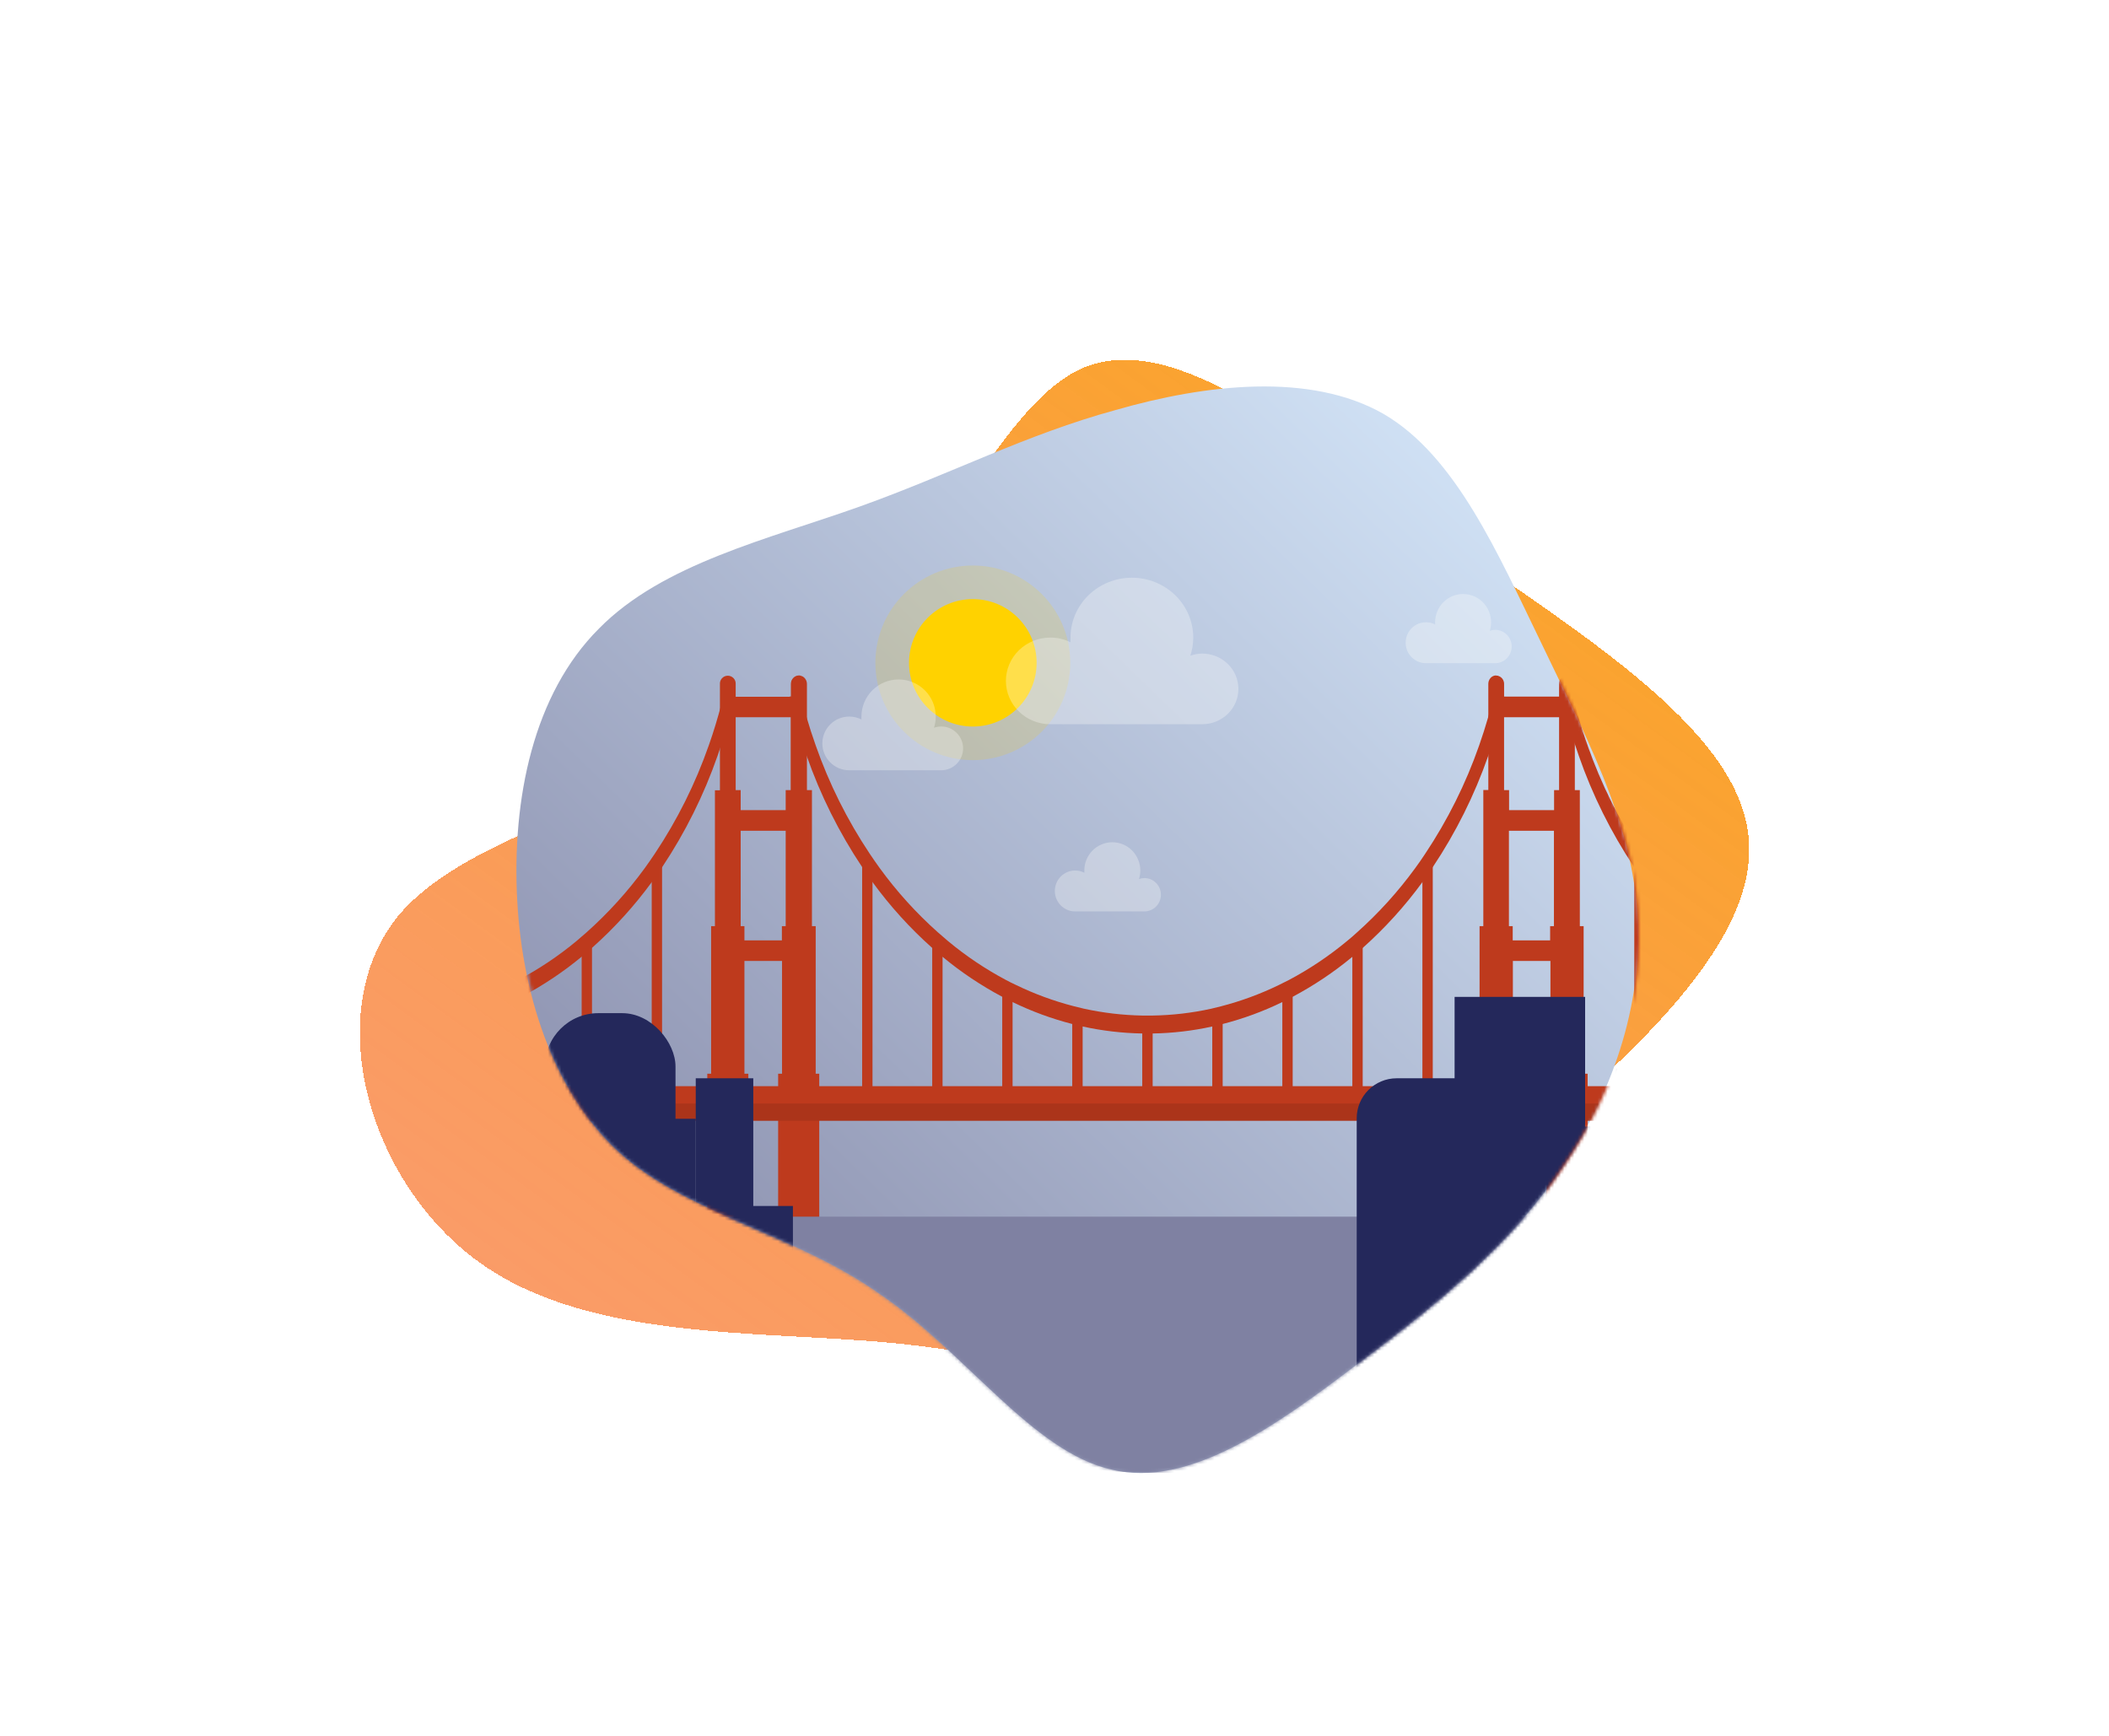 <svg width="633" height="521" viewBox="0 0 633 521" fill="none" xmlns="http://www.w3.org/2000/svg">
<g filter="url(#filter0_d_78_62)">
<path d="M432.893 161.14C475.975 191.384 524.443 220.547 524.982 254.031C526.059 288.055 479.207 325.86 444.202 355.023C409.198 384.727 386.041 405.789 360.73 411.19C334.881 417.13 306.877 406.869 267.564 403.089C227.713 399.308 176.553 402.549 143.703 378.786C110.852 355.023 96.312 304.797 118.93 275.634C142.087 247.01 202.402 239.449 241.177 208.666C279.951 177.342 297.722 122.256 325.187 110.374C352.652 99.033 389.811 130.357 432.893 161.14Z" fill="url(#paint0_linear_78_62)" shape-rendering="crispEdges"/>
</g>
<path d="M415.334 124.285C436.975 136.925 449.632 166.285 462.698 193.198C475.764 220.518 489.239 245.8 491.28 272.305C493.73 299.218 484.747 326.947 469.231 349.782C454.124 373.025 432.075 390.967 407.576 409.316C383.486 427.666 356.946 446.831 333.672 441.123C309.99 435.822 289.983 406.054 264.259 388.52C238.944 370.578 208.321 364.869 187.497 347.335C167.081 329.801 156.874 300.442 155.24 270.267C153.607 239.684 160.14 208.285 179.739 188.712C198.93 169.139 230.778 161.799 258.135 152.013C285.491 142.226 307.949 130.401 334.897 123.061C361.846 115.314 393.285 111.644 415.334 124.285Z" fill="url(#paint1_linear_78_62)"/>
<mask id="mask0_78_62" style="mask-type:alpha" maskUnits="userSpaceOnUse" x="155" y="116" width="338" height="327">
<path d="M415.655 124.392C437.295 137.033 449.953 166.392 463.019 193.305C476.085 220.626 489.559 245.908 491.6 272.413C494.05 299.326 485.067 327.054 469.552 349.889C454.444 373.132 432.395 391.074 407.897 409.424C383.806 427.773 357.266 446.939 333.992 441.23C310.31 435.929 290.303 406.161 264.58 388.627C239.264 370.685 208.641 364.977 187.817 347.442C167.402 329.908 157.194 300.549 155.561 270.374C153.927 239.791 160.46 208.393 180.059 188.82C199.25 169.247 231.098 161.907 258.455 152.12C285.812 142.334 308.269 130.508 335.217 123.168C362.166 115.421 393.606 111.751 415.655 124.392Z" fill="url(#paint2_linear_78_62)"/>
</mask>
<g mask="url(#mask0_78_62)">
<path d="M475.315 322.298V278.003H474.175V237.171H472.674V205.333C472.7 205.007 472.658 204.679 472.551 204.37C472.444 204.061 472.274 203.778 472.052 203.538C471.83 203.298 471.56 203.106 471.261 202.975C470.961 202.844 470.637 202.776 470.31 202.776C469.982 202.776 469.659 202.844 469.359 202.975C469.059 203.106 468.789 203.298 468.567 203.538C468.345 203.778 468.175 204.061 468.068 204.37C467.961 204.679 467.92 205.007 467.946 205.333V209.095H451.435V205.333C451.459 204.679 451.223 204.043 450.779 203.562C450.334 203.082 449.718 202.797 449.063 202.77C448.934 202.755 448.803 202.755 448.673 202.77C448.143 202.867 447.664 203.148 447.322 203.564C446.918 204.047 446.699 204.658 446.707 205.288V237.126H445.206V278.003H444.08V322.298H442.909V366.577H455.247V322.298H454.077V288.451H465.349V322.298H464.193V366.577H476.516V322.298H475.315ZM467.946 215.286V237.171H466.445V243.167H452.936V237.171H451.435V215.286H467.946ZM454.031 282.26V278.003H452.891V249.373H466.4V278.003H465.259V282.26H454.031Z" fill="#BE3A1D"/>
<path d="M244.825 322.297V278.003H243.699V237.171H242.198V205.333C242.206 204.703 241.987 204.092 241.583 203.609C241.241 203.193 240.762 202.912 240.232 202.815C240.102 202.8 239.971 202.8 239.842 202.815C239.187 202.842 238.571 203.127 238.126 203.607C237.682 204.088 237.446 204.724 237.47 205.378V209.14H220.809V205.378C220.835 205.052 220.794 204.724 220.687 204.415C220.58 204.106 220.41 203.823 220.188 203.583C219.965 203.343 219.696 203.151 219.396 203.02C219.096 202.889 218.773 202.821 218.445 202.821C218.118 202.821 217.794 202.889 217.494 203.02C217.194 203.151 216.925 203.343 216.703 203.583C216.481 203.823 216.311 204.106 216.204 204.415C216.097 204.724 216.055 205.052 216.081 205.378V237.216H214.58V278.003H213.439V322.297H212.284V366.577H224.607V322.297H223.436V288.451H234.723V322.297H233.553V366.577H245.891V322.297H244.825ZM220.809 215.286H237.32V237.171H235.819V243.167H222.31V237.171H220.809V215.286ZM223.436 282.26V278.003H222.31V249.373H235.819V278.003H234.678V282.26H223.436Z" fill="#BE3A1D"/>
<path d="M451.795 209.095C450.439 215.121 448.73 221.062 446.676 226.888C442.559 238.676 436.966 249.897 430.031 260.285C429.025 261.784 427.989 263.283 426.924 264.782C421.668 271.984 415.66 278.606 409.002 284.538C407.996 285.438 406.945 286.337 405.895 287.206C400.35 291.801 394.35 295.819 387.988 299.198C386.967 299.753 385.917 300.277 384.881 300.787C379.149 303.578 373.15 305.783 366.974 307.368C365.939 307.637 364.903 307.892 363.852 308.117C357.974 309.415 351.98 310.118 345.96 310.216H342.838C336.819 310.111 330.826 309.408 324.947 308.117C323.896 307.892 322.86 307.637 321.825 307.368C315.649 305.783 309.649 303.578 303.918 300.787C302.882 300.277 301.831 299.753 300.811 299.198C294.449 295.819 288.449 291.801 282.904 287.206C281.853 286.337 280.818 285.438 279.797 284.538C273.131 278.608 267.123 271.98 261.875 264.767C260.81 263.268 259.774 261.844 258.768 260.27C251.836 249.886 246.243 238.67 242.122 226.888C240.068 221.052 238.359 215.101 237.004 209.065H237.394V205.303C237.37 204.649 237.606 204.012 238.05 203.532C238.495 203.052 239.111 202.767 239.766 202.739C239.895 202.725 240.026 202.725 240.156 202.739V206.307H239.766C241.106 212.213 242.795 218.034 244.824 223.74C248.841 235.221 254.293 246.15 261.05 256.268C262.04 257.767 263.046 259.176 264.052 260.585C269.158 267.61 275.005 274.068 281.493 279.846C282.499 280.731 283.504 281.6 284.495 282.44C289.867 286.917 295.687 290.83 301.861 294.117C302.867 294.656 303.888 295.166 304.863 295.616C310.448 298.331 316.291 300.48 322.305 302.031C323.326 302.286 324.331 302.541 325.307 302.766C331.083 304.033 336.971 304.726 342.883 304.834H345.885C351.777 304.743 357.645 304.066 363.402 302.811C364.423 302.586 365.428 302.331 366.404 302.076C372.418 300.525 378.261 298.376 383.845 295.661C384.851 295.166 385.872 294.656 386.847 294.162C393.043 290.878 398.883 286.965 404.274 282.485C405.309 281.645 406.33 280.776 407.276 279.891C413.756 274.111 419.602 267.659 424.717 260.645C425.753 259.236 426.758 257.797 427.719 256.328C434.479 246.206 439.931 235.272 443.945 223.785C445.945 218.102 447.609 212.306 448.928 206.427H448.538V202.859C448.667 202.845 448.798 202.845 448.928 202.859C449.582 202.887 450.199 203.172 450.644 203.652C451.088 204.132 451.324 204.769 451.299 205.423V209.185L451.795 209.095Z" fill="#BE3A1D"/>
<path d="M261.875 329.807V260.735C260.809 259.086 259.759 257.392 258.768 255.683V329.807H261.875Z" fill="#BE3A1D"/>
<path d="M282.904 329.807V285.543C281.854 284.598 280.818 283.639 279.797 282.65V329.807H282.904Z" fill="#BE3A1D"/>
<path d="M303.919 329.807V300.142C302.868 299.603 301.832 299.033 300.812 298.449V329.807H303.919Z" fill="#BE3A1D"/>
<path d="M324.947 329.807V307.937C323.897 307.697 322.861 307.442 321.825 307.158V329.807H324.947Z" fill="#BE3A1D"/>
<path d="M345.961 329.807V310.171H342.839V329.807H345.961Z" fill="#BE3A1D"/>
<path d="M366.975 329.807V307.158C365.939 307.442 364.903 307.697 363.853 307.937V329.807H366.975Z" fill="#BE3A1D"/>
<path d="M387.988 329.807V298.449C386.968 299.033 385.932 299.603 384.881 300.142V329.807H387.988Z" fill="#BE3A1D"/>
<path d="M409.002 329.807V282.65C407.981 283.639 406.946 284.598 405.895 285.543V329.807H409.002Z" fill="#BE3A1D"/>
<path d="M430.031 329.807V255.683C429.04 257.392 427.99 259.086 426.924 260.735V329.807H430.031Z" fill="#BE3A1D"/>
<path d="M216.591 211.074C215.465 215.391 214.189 219.633 212.733 223.74C208.719 235.227 203.267 246.161 196.508 256.283C195.517 257.782 194.511 259.191 193.506 260.6C188.391 267.614 182.544 274.066 176.064 279.847C175.074 280.731 174.053 281.6 173.062 282.44C167.671 286.92 161.831 290.834 155.636 294.117C154.63 294.656 153.609 295.166 152.634 295.616C149.42 297.165 146.122 298.536 142.757 299.723V305.164C146.484 303.892 150.129 302.39 153.669 300.667C154.705 300.158 155.756 299.633 156.777 299.078C163.138 295.7 169.138 291.681 174.683 287.087C175.734 286.217 176.785 285.318 177.79 284.418C184.449 278.486 190.457 271.864 195.712 264.662C196.778 263.163 197.813 261.739 198.819 260.165C205.709 249.81 211.266 238.629 215.36 226.888C217.181 221.689 218.734 216.401 220.013 211.044L216.591 211.074Z" fill="#BE3A1D"/>
<path d="M156.671 329.807V298.449C155.651 299.033 154.615 299.603 153.564 300.142V329.807H156.671Z" fill="#BE3A1D"/>
<path d="M177.685 329.807V282.65C176.664 283.639 175.629 284.598 174.578 285.543V329.807H177.685Z" fill="#BE3A1D"/>
<path d="M198.714 329.807V255.683C197.723 257.392 196.673 259.086 195.607 260.735V329.807H198.714Z" fill="#BE3A1D"/>
<path d="M472.643 211.074C473.754 215.391 475.045 219.633 476.5 223.74C480.516 235.224 485.962 246.157 492.711 256.283C493.717 257.782 494.722 259.191 495.713 260.6C500.824 267.618 506.671 274.07 513.155 279.846C514.13 280.731 515.166 281.6 516.156 282.44C521.545 286.924 527.385 290.837 533.583 294.117C534.574 294.656 535.609 295.166 536.585 295.616C539.797 297.17 543.094 298.541 546.461 299.723V305.164C542.732 303.897 539.088 302.395 535.549 300.667C534.514 300.158 533.463 299.633 532.427 299.078C526.07 295.699 520.075 291.681 514.535 287.087C513.485 286.217 512.434 285.318 511.428 284.418C504.766 278.49 498.758 271.867 493.507 264.662C492.441 263.163 491.405 261.739 490.4 260.165C483.509 249.812 477.957 238.631 473.874 226.888C472.039 221.694 470.486 216.405 469.221 211.044L472.643 211.074Z" fill="#BE3A1D"/>
<path d="M490.52 329.807V255.683C491.511 257.392 492.546 259.086 493.627 260.735V329.807H490.52Z" fill="#BE3A1D"/>
<path d="M544.061 326.03H144.739V336.418H544.061V326.03Z" fill="#BE3A1D"/>
<path opacity="0.1" d="M544.061 331.231H144.739V336.433H544.061V331.231Z" fill="black"/>
</g>
<mask id="mask1_78_62" style="mask-type:alpha" maskUnits="userSpaceOnUse" x="155" y="116" width="337" height="327">
<path d="M415.334 124.285C436.975 136.925 449.632 166.285 462.698 193.198C475.764 220.518 489.239 245.8 491.28 272.305C493.73 299.218 484.747 326.947 469.231 349.782C454.124 373.025 432.075 390.967 407.576 409.316C383.486 427.666 356.946 446.831 333.672 441.123C309.99 435.822 289.983 406.054 264.259 388.52C238.944 370.578 208.321 364.869 187.497 347.335C167.081 329.801 156.874 300.442 155.24 270.267C153.607 239.684 160.14 208.285 179.739 188.712C198.93 169.139 230.778 161.799 258.135 152.013C285.491 142.226 307.949 130.401 334.897 123.061C361.846 115.314 393.285 111.644 415.334 124.285Z" fill="url(#paint3_linear_78_62)"/>
</mask>
<g mask="url(#mask1_78_62)">
<path d="M491.68 365.192C467.885 411.87 433.139 430.436 395.777 437.895C348.65 447.28 301.206 439.731 254.312 428.827C219.627 420.598 189.024 406.995 161.122 365.192H491.68Z" fill="#7F81A2"/>
</g>
<mask id="mask2_78_62" style="mask-type:alpha" maskUnits="userSpaceOnUse" x="155" y="116" width="337" height="327">
<path d="M415.334 124.285C436.975 136.925 449.632 166.285 462.698 193.198C475.764 220.518 489.239 245.8 491.28 272.305C493.73 299.218 484.747 326.947 469.231 349.782C454.124 373.025 432.075 390.967 407.576 409.316C383.486 427.666 356.946 446.831 333.672 441.123C309.99 435.822 289.983 406.054 264.259 388.52C238.944 370.578 208.321 364.869 187.497 347.335C167.081 329.801 156.874 300.442 155.24 270.267C153.607 239.684 160.14 208.285 179.739 188.712C198.93 169.139 230.778 161.799 258.135 152.013C285.491 142.226 307.949 130.401 334.897 123.061C361.846 115.314 393.285 111.644 415.334 124.285Z" fill="url(#paint4_linear_78_62)"/>
</mask>
<g mask="url(#mask2_78_62)">
<path d="M484.813 338.155H465.97V383.572H484.813V338.155Z" fill="#24285B"/>
<path d="M501.374 319.995C500.922 332.824 499.208 345.577 496.257 358.071C495.443 361.486 494.56 364.779 493.607 367.95C492.813 370.547 491.946 373.06 491.043 375.499H484.814V321.995C484.814 320.891 485.71 319.995 486.814 319.995H501.374Z" fill="#24285B"/>
<path d="M191.556 328.111V383.969H178.782C178.075 379.821 177.577 375.641 177.292 371.443C176.803 365.138 176.608 358.955 176.266 353.601C175.716 345.114 175.667 336.603 176.12 328.111H191.556Z" fill="#24285B"/>
<path d="M208.823 335.819H191.555V383.981H208.823V335.819Z" fill="#24285B"/>
<path d="M226.092 323.66H208.824V383.969H226.092V323.66Z" fill="#24285B"/>
<path d="M237.987 361.991H222.624V395.189H237.987V361.991Z" fill="#24285B"/>
<rect x="436.587" y="299.229" width="39.177" height="98.944" fill="#24285B"/>
<path d="M407.205 335.66C407.205 329.032 412.577 323.66 419.205 323.66H446.382V422.603H407.205V335.66Z" fill="#24285B"/>
<rect x="163.57" y="304.115" width="39.177" height="98.944" rx="16" fill="#24285B"/>
</g>
<path opacity="0.17" d="M291.986 228.166C308.14 228.166 321.235 215.088 321.235 198.957C321.235 182.825 308.14 169.747 291.986 169.747C275.833 169.747 262.738 182.825 262.738 198.957C262.738 215.088 275.833 228.166 291.986 228.166Z" fill="#FFD200"/>
<path d="M291.986 218.08C302.562 218.08 311.135 209.518 311.135 198.957C311.135 188.395 302.562 179.833 291.986 179.833C281.411 179.833 272.837 188.395 272.837 198.957C272.837 209.518 281.411 218.08 291.986 218.08Z" fill="#FFD200"/>
<path opacity="0.3" d="M360.926 196.177C359.681 196.182 358.446 196.395 357.274 196.806C357.851 195.051 358.144 193.219 358.142 191.376C358.142 186.611 356.201 182.042 352.747 178.673C349.292 175.304 344.607 173.412 339.722 173.412C334.837 173.412 330.152 175.304 326.697 178.673C323.243 182.042 321.302 186.611 321.302 191.376C321.302 191.848 321.302 192.32 321.302 192.792C319.43 191.855 317.355 191.37 315.25 191.376C311.713 191.376 308.321 192.746 305.82 195.185C303.32 197.624 301.915 200.932 301.915 204.381C301.915 207.831 303.32 211.139 305.82 213.578C308.321 216.017 311.713 217.387 315.25 217.387H360.825C363.709 217.387 366.475 216.27 368.514 214.281C370.553 212.292 371.699 209.594 371.699 206.782C371.699 203.969 370.553 201.272 368.514 199.283C366.475 197.294 363.709 196.177 360.825 196.177H360.926Z" fill="#FFFEFC"/>
<path opacity="0.3" d="M282.543 218.061C281.79 218.064 281.042 218.196 280.333 218.451C280.682 217.363 280.859 216.227 280.858 215.085C280.858 212.132 279.683 209.299 277.592 207.211C275.501 205.123 272.665 203.95 269.708 203.95C266.751 203.95 263.915 205.123 261.824 207.211C259.733 209.299 258.558 212.132 258.558 215.085C258.558 215.378 258.558 215.67 258.558 215.963C257.425 215.382 256.169 215.081 254.895 215.085C252.754 215.085 250.7 215.934 249.187 217.446C247.673 218.958 246.822 221.008 246.822 223.146C246.822 225.284 247.673 227.335 249.187 228.847C250.7 230.359 252.754 231.208 254.895 231.208H282.482C284.228 231.208 285.902 230.515 287.137 229.282C288.371 228.05 289.065 226.378 289.065 224.634C289.065 222.891 288.371 221.219 287.137 219.986C285.902 218.753 284.228 218.061 282.482 218.061H282.543Z" fill="#FFFEFC"/>
<path opacity="0.3" d="M343.524 263.561C342.956 263.564 342.393 263.664 341.858 263.858C342.121 263.03 342.255 262.164 342.254 261.294C342.254 259.044 341.369 256.887 339.793 255.296C338.217 253.705 336.08 252.811 333.852 252.811C331.624 252.811 329.487 253.705 327.911 255.296C326.335 256.887 325.45 259.044 325.45 261.294C325.45 261.517 325.45 261.74 325.45 261.963C324.596 261.521 323.649 261.291 322.689 261.294C321.076 261.294 319.529 261.941 318.388 263.093C317.247 264.245 316.606 265.807 316.606 267.436C316.606 269.064 317.247 270.627 318.388 271.778C319.529 272.93 321.076 273.577 322.689 273.577H343.478C344.793 273.577 346.055 273.049 346.985 272.11C347.915 271.171 348.438 269.897 348.438 268.569C348.438 267.241 347.915 265.967 346.985 265.028C346.055 264.089 344.793 263.561 343.478 263.561H343.524Z" fill="#FFFEFC"/>
<path opacity="0.3" d="M448.813 189.048C448.245 189.051 447.682 189.151 447.147 189.345C447.411 188.516 447.544 187.651 447.543 186.781C447.543 184.531 446.658 182.373 445.082 180.783C443.506 179.192 441.369 178.298 439.141 178.298C436.913 178.298 434.776 179.192 433.2 180.783C431.624 182.373 430.739 184.531 430.739 186.781C430.739 187.004 430.739 187.227 430.739 187.45C429.885 187.007 428.938 186.778 427.978 186.781C426.365 186.781 424.818 187.428 423.677 188.58C422.536 189.731 421.896 191.294 421.896 192.922C421.896 194.551 422.536 196.113 423.677 197.265C424.818 198.417 426.365 199.064 427.978 199.064H448.767C450.082 199.064 451.344 198.536 452.274 197.597C453.204 196.658 453.727 195.384 453.727 194.056C453.727 192.728 453.204 191.454 452.274 190.515C451.344 189.576 450.082 189.048 448.767 189.048H448.813Z" fill="#FFFEFC"/>
<defs>
<filter id="filter0_d_78_62" x="0" y="0" width="633" height="521" filterUnits="userSpaceOnUse" color-interpolation-filters="sRGB">
<feFlood flood-opacity="0" result="BackgroundImageFix"/>
<feColorMatrix in="SourceAlpha" type="matrix" values="0 0 0 0 0 0 0 0 0 0 0 0 0 0 0 0 0 0 127 0" result="hardAlpha"/>
<feOffset/>
<feGaussianBlur stdDeviation="54"/>
<feComposite in2="hardAlpha" operator="out"/>
<feColorMatrix type="matrix" values="0 0 0 0 0.946 0 0 0 0 0.589 0 0 0 0 0.13 0 0 0 0.65 0"/>
<feBlend mode="normal" in2="BackgroundImageFix" result="effect1_dropShadow_78_62"/>
<feBlend mode="normal" in="SourceGraphic" in2="effect1_dropShadow_78_62" result="shape"/>
</filter>
<linearGradient id="paint0_linear_78_62" x1="108" y1="413" x2="398.666" y2="15.598" gradientUnits="userSpaceOnUse">
<stop stop-color="#F87537" stop-opacity="0.72"/>
<stop offset="1" stop-color="#FBA81F"/>
</linearGradient>
<linearGradient id="paint1_linear_78_62" x1="155" y1="442.148" x2="480.983" y2="105.638" gradientUnits="userSpaceOnUse">
<stop stop-color="#7F81A1"/>
<stop offset="1" stop-color="#DAEDFF"/>
</linearGradient>
<linearGradient id="paint2_linear_78_62" x1="155.32" y1="442.255" x2="481.304" y2="105.745" gradientUnits="userSpaceOnUse">
<stop stop-color="#F87537"/>
<stop offset="1" stop-color="#FBA81F"/>
</linearGradient>
<linearGradient id="paint3_linear_78_62" x1="155" y1="442.148" x2="480.983" y2="105.638" gradientUnits="userSpaceOnUse">
<stop stop-color="#F87537"/>
<stop offset="1" stop-color="#FBA81F"/>
</linearGradient>
<linearGradient id="paint4_linear_78_62" x1="155" y1="442.148" x2="480.983" y2="105.638" gradientUnits="userSpaceOnUse">
<stop stop-color="#F87537"/>
<stop offset="1" stop-color="#FBA81F"/>
</linearGradient>
</defs>
</svg>
